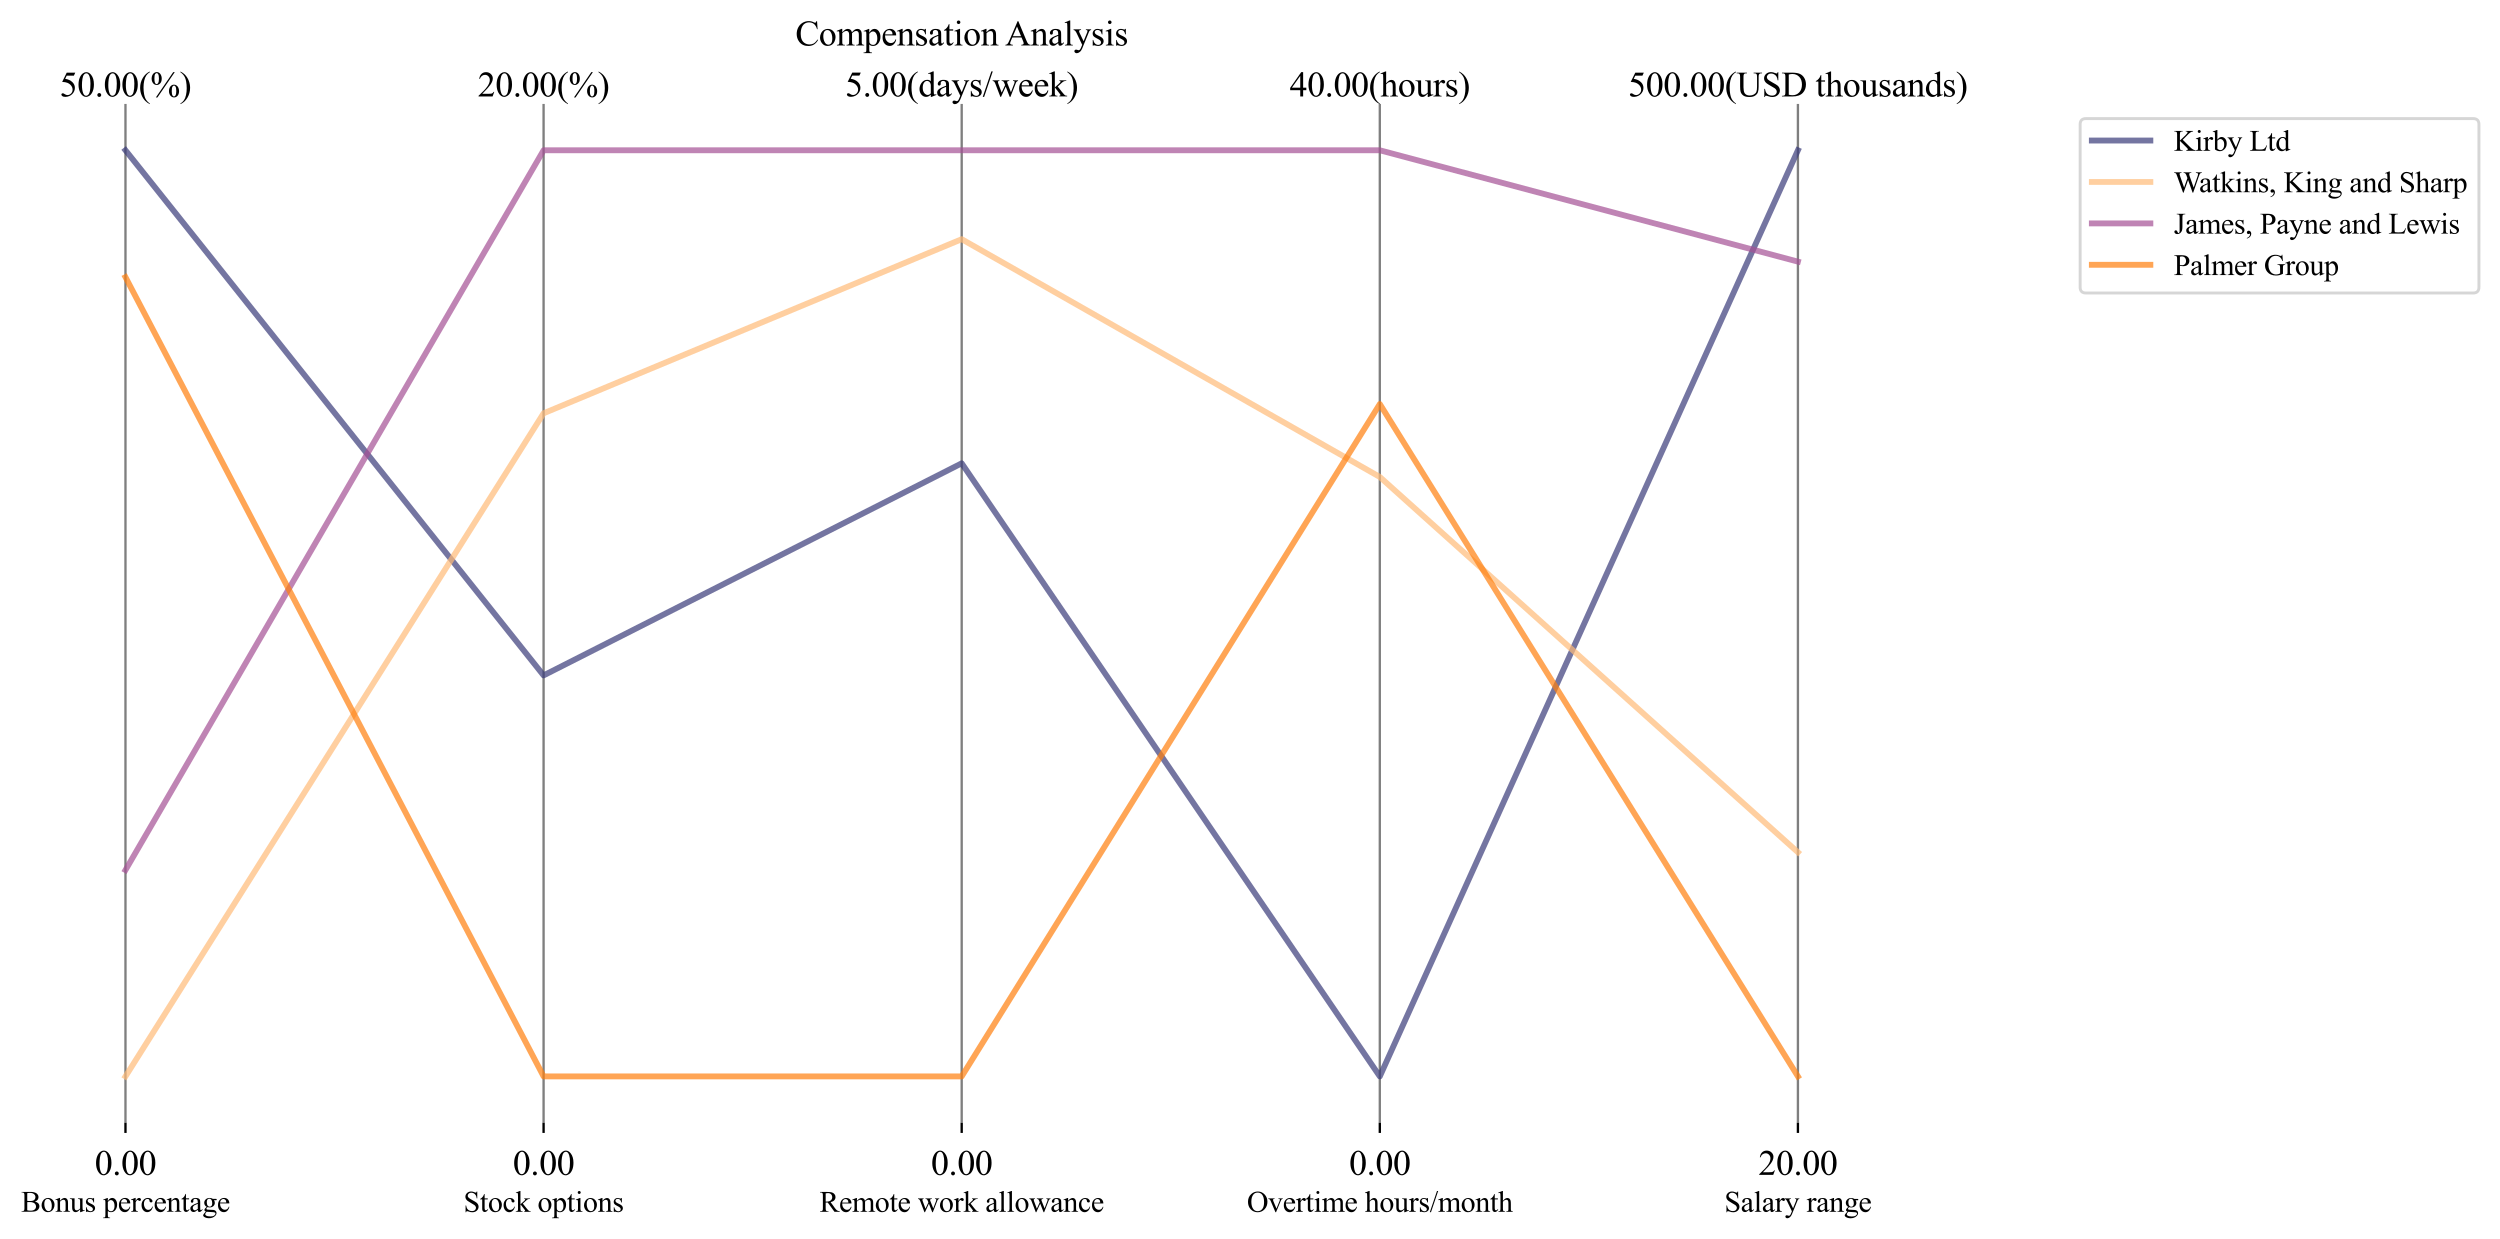 <?xml version="1.0" encoding="utf-8" standalone="no"?>
<!DOCTYPE svg PUBLIC "-//W3C//DTD SVG 1.1//EN"
  "http://www.w3.org/Graphics/SVG/1.1/DTD/svg11.dtd">
<svg xmlns:xlink="http://www.w3.org/1999/xlink" width="854.425pt" height="423.514pt" viewBox="0 0 854.425 423.514" xmlns="http://www.w3.org/2000/svg" version="1.1">
 <defs>
  <style type="text/css">*{stroke-linejoin: round; stroke-linecap: butt}</style>
 </defs>
 <g id="figure_1">
  <g id="patch_1">
   <path d="M -0 423.514 
L 854.425 423.514 
L 854.425 0 
L -0 0 
z
" style="fill: #ffffff"/>
  </g>
  <g id="axes_1">
   <g id="patch_2">
    <path d="M 14.303 383.712 
L 643.055 383.712 
L 643.055 35.532 
L 14.303 35.532 
z
" style="fill: #ffffff"/>
   </g>
   <g id="matplotlib.axis_1">
    <g id="xtick_1">
     <g id="line2d_1">
      <defs>
       <path id="mbfcbe2e167" d="M 0 0 
L 0 3.5 
" style="stroke: #000000; stroke-width: 0.8"/>
      </defs>
      <g>
       <use xlink:href="#mbfcbe2e167" x="42.883" y="383.712" style="stroke: #000000; stroke-width: 0.8"/>
      </g>
     </g>
     <g id="text_1">
      <!-- Bonus percentage -->
      <g transform="translate(7.2 414.137) scale(0.1 -0.1)">
       <defs>
        <path id="TimesNewRomanPSMT-42" d="M 2956 2163 
Q 3397 2069 3616 1863 
Q 3919 1575 3919 1159 
Q 3919 844 3719 555 
Q 3519 266 3170 133 
Q 2822 0 2106 0 
L 106 0 
L 106 116 
L 266 116 
Q 531 116 647 284 
Q 719 394 719 750 
L 719 3488 
Q 719 3881 628 3984 
Q 506 4122 266 4122 
L 106 4122 
L 106 4238 
L 1938 4238 
Q 2450 4238 2759 4163 
Q 3228 4050 3475 3764 
Q 3722 3478 3722 3106 
Q 3722 2788 3528 2536 
Q 3334 2284 2956 2163 
z
M 1319 2331 
Q 1434 2309 1582 2298 
Q 1731 2288 1909 2288 
Q 2366 2288 2595 2386 
Q 2825 2484 2947 2687 
Q 3069 2891 3069 3131 
Q 3069 3503 2766 3765 
Q 2463 4028 1881 4028 
Q 1569 4028 1319 3959 
L 1319 2331 
z
M 1319 306 
Q 1681 222 2034 222 
Q 2600 222 2897 476 
Q 3194 731 3194 1106 
Q 3194 1353 3059 1581 
Q 2925 1809 2622 1940 
Q 2319 2072 1872 2072 
Q 1678 2072 1540 2065 
Q 1403 2059 1319 2044 
L 1319 306 
z
" transform="scale(0.016)"/>
        <path id="TimesNewRomanPSMT-6f" d="M 1600 2947 
Q 2250 2947 2644 2453 
Q 2978 2031 2978 1484 
Q 2978 1100 2793 706 
Q 2609 313 2286 112 
Q 1963 -88 1566 -88 
Q 919 -88 538 428 
Q 216 863 216 1403 
Q 216 1797 411 2186 
Q 606 2575 925 2761 
Q 1244 2947 1600 2947 
z
M 1503 2744 
Q 1338 2744 1170 2645 
Q 1003 2547 900 2300 
Q 797 2053 797 1666 
Q 797 1041 1045 587 
Q 1294 134 1700 134 
Q 2003 134 2200 384 
Q 2397 634 2397 1244 
Q 2397 2006 2069 2444 
Q 1847 2744 1503 2744 
z
" transform="scale(0.016)"/>
        <path id="TimesNewRomanPSMT-6e" d="M 1034 2341 
Q 1538 2947 1994 2947 
Q 2228 2947 2397 2830 
Q 2566 2713 2666 2444 
Q 2734 2256 2734 1869 
L 2734 647 
Q 2734 375 2778 278 
Q 2813 200 2889 156 
Q 2966 113 3172 113 
L 3172 0 
L 1756 0 
L 1756 113 
L 1816 113 
Q 2016 113 2095 173 
Q 2175 234 2206 353 
Q 2219 400 2219 647 
L 2219 1819 
Q 2219 2209 2117 2386 
Q 2016 2563 1775 2563 
Q 1403 2563 1034 2156 
L 1034 647 
Q 1034 356 1069 288 
Q 1113 197 1189 155 
Q 1266 113 1500 113 
L 1500 0 
L 84 0 
L 84 113 
L 147 113 
Q 366 113 442 223 
Q 519 334 519 647 
L 519 1709 
Q 519 2225 495 2337 
Q 472 2450 423 2490 
Q 375 2531 294 2531 
Q 206 2531 84 2484 
L 38 2597 
L 900 2947 
L 1034 2947 
L 1034 2341 
z
" transform="scale(0.016)"/>
        <path id="TimesNewRomanPSMT-75" d="M 2709 2863 
L 2709 1128 
Q 2709 631 2732 520 
Q 2756 409 2807 365 
Q 2859 322 2928 322 
Q 3025 322 3147 375 
L 3191 266 
L 2334 -88 
L 2194 -88 
L 2194 519 
Q 1825 119 1631 15 
Q 1438 -88 1222 -88 
Q 981 -88 804 51 
Q 628 191 559 409 
Q 491 628 491 1028 
L 491 2306 
Q 491 2509 447 2587 
Q 403 2666 317 2708 
Q 231 2750 6 2747 
L 6 2863 
L 1009 2863 
L 1009 947 
Q 1009 547 1148 422 
Q 1288 297 1484 297 
Q 1619 297 1789 381 
Q 1959 466 2194 703 
L 2194 2325 
Q 2194 2569 2105 2655 
Q 2016 2741 1734 2747 
L 1734 2863 
L 2709 2863 
z
" transform="scale(0.016)"/>
        <path id="TimesNewRomanPSMT-73" d="M 2050 2947 
L 2050 1972 
L 1947 1972 
Q 1828 2431 1642 2597 
Q 1456 2763 1169 2763 
Q 950 2763 815 2647 
Q 681 2531 681 2391 
Q 681 2216 781 2091 
Q 878 1963 1175 1819 
L 1631 1597 
Q 2266 1288 2266 781 
Q 2266 391 1970 151 
Q 1675 -88 1309 -88 
Q 1047 -88 709 6 
Q 606 38 541 38 
Q 469 38 428 -44 
L 325 -44 
L 325 978 
L 428 978 
Q 516 541 762 319 
Q 1009 97 1316 97 
Q 1531 97 1667 223 
Q 1803 350 1803 528 
Q 1803 744 1651 891 
Q 1500 1038 1047 1263 
Q 594 1488 453 1669 
Q 313 1847 313 2119 
Q 313 2472 555 2709 
Q 797 2947 1181 2947 
Q 1350 2947 1591 2875 
Q 1750 2828 1803 2828 
Q 1853 2828 1881 2850 
Q 1909 2872 1947 2947 
L 2050 2947 
z
" transform="scale(0.016)"/>
        <path id="TimesNewRomanPSMT-20" transform="scale(0.016)"/>
        <path id="TimesNewRomanPSMT-70" d="M -6 2578 
L 875 2934 
L 994 2934 
L 994 2266 
Q 1216 2644 1439 2795 
Q 1663 2947 1909 2947 
Q 2341 2947 2628 2609 
Q 2981 2197 2981 1534 
Q 2981 794 2556 309 
Q 2206 -88 1675 -88 
Q 1444 -88 1275 -22 
Q 1150 25 994 166 
L 994 -706 
Q 994 -1000 1030 -1079 
Q 1066 -1159 1155 -1206 
Q 1244 -1253 1478 -1253 
L 1478 -1369 
L -22 -1369 
L -22 -1253 
L 56 -1253 
Q 228 -1256 350 -1188 
Q 409 -1153 442 -1076 
Q 475 -1000 475 -688 
L 475 2019 
Q 475 2297 450 2372 
Q 425 2447 370 2484 
Q 316 2522 222 2522 
Q 147 2522 31 2478 
L -6 2578 
z
M 994 2081 
L 994 1013 
Q 994 666 1022 556 
Q 1066 375 1236 237 
Q 1406 100 1666 100 
Q 1978 100 2172 344 
Q 2425 663 2425 1241 
Q 2425 1897 2138 2250 
Q 1938 2494 1663 2494 
Q 1513 2494 1366 2419 
Q 1253 2363 994 2081 
z
" transform="scale(0.016)"/>
        <path id="TimesNewRomanPSMT-65" d="M 681 1784 
Q 678 1147 991 784 
Q 1303 422 1725 422 
Q 2006 422 2214 576 
Q 2422 731 2563 1106 
L 2659 1044 
Q 2594 616 2278 264 
Q 1963 -88 1488 -88 
Q 972 -88 605 314 
Q 238 716 238 1394 
Q 238 2128 614 2539 
Q 991 2950 1559 2950 
Q 2041 2950 2350 2633 
Q 2659 2316 2659 1784 
L 681 1784 
z
M 681 1966 
L 2006 1966 
Q 1991 2241 1941 2353 
Q 1863 2528 1708 2628 
Q 1553 2728 1384 2728 
Q 1125 2728 920 2526 
Q 716 2325 681 1966 
z
" transform="scale(0.016)"/>
        <path id="TimesNewRomanPSMT-72" d="M 1038 2947 
L 1038 2303 
Q 1397 2947 1775 2947 
Q 1947 2947 2059 2842 
Q 2172 2738 2172 2600 
Q 2172 2478 2090 2393 
Q 2009 2309 1897 2309 
Q 1788 2309 1652 2417 
Q 1516 2525 1450 2525 
Q 1394 2525 1328 2463 
Q 1188 2334 1038 2041 
L 1038 669 
Q 1038 431 1097 309 
Q 1138 225 1241 169 
Q 1344 113 1538 113 
L 1538 0 
L 72 0 
L 72 113 
Q 291 113 397 181 
Q 475 231 506 341 
Q 522 394 522 644 
L 522 1753 
Q 522 2253 501 2348 
Q 481 2444 426 2487 
Q 372 2531 291 2531 
Q 194 2531 72 2484 
L 41 2597 
L 906 2947 
L 1038 2947 
z
" transform="scale(0.016)"/>
        <path id="TimesNewRomanPSMT-63" d="M 2631 1088 
Q 2516 522 2178 217 
Q 1841 -88 1431 -88 
Q 944 -88 581 321 
Q 219 731 219 1428 
Q 219 2103 620 2525 
Q 1022 2947 1584 2947 
Q 2006 2947 2278 2723 
Q 2550 2500 2550 2259 
Q 2550 2141 2473 2067 
Q 2397 1994 2259 1994 
Q 2075 1994 1981 2113 
Q 1928 2178 1911 2362 
Q 1894 2547 1784 2644 
Q 1675 2738 1481 2738 
Q 1169 2738 978 2506 
Q 725 2200 725 1697 
Q 725 1184 976 792 
Q 1228 400 1656 400 
Q 1963 400 2206 609 
Q 2378 753 2541 1131 
L 2631 1088 
z
" transform="scale(0.016)"/>
        <path id="TimesNewRomanPSMT-74" d="M 1031 3803 
L 1031 2863 
L 1700 2863 
L 1700 2644 
L 1031 2644 
L 1031 788 
Q 1031 509 1111 412 
Q 1191 316 1316 316 
Q 1419 316 1516 380 
Q 1613 444 1666 569 
L 1788 569 
Q 1678 263 1478 108 
Q 1278 -47 1066 -47 
Q 922 -47 784 33 
Q 647 113 581 261 
Q 516 409 516 719 
L 516 2644 
L 63 2644 
L 63 2747 
Q 234 2816 414 2980 
Q 594 3144 734 3369 
Q 806 3488 934 3803 
L 1031 3803 
z
" transform="scale(0.016)"/>
        <path id="TimesNewRomanPSMT-61" d="M 1822 413 
Q 1381 72 1269 19 
Q 1100 -59 909 -59 
Q 613 -59 420 144 
Q 228 347 228 678 
Q 228 888 322 1041 
Q 450 1253 767 1440 
Q 1084 1628 1822 1897 
L 1822 2009 
Q 1822 2438 1686 2597 
Q 1550 2756 1291 2756 
Q 1094 2756 978 2650 
Q 859 2544 859 2406 
L 866 2225 
Q 866 2081 792 2003 
Q 719 1925 600 1925 
Q 484 1925 411 2006 
Q 338 2088 338 2228 
Q 338 2497 613 2722 
Q 888 2947 1384 2947 
Q 1766 2947 2009 2819 
Q 2194 2722 2281 2516 
Q 2338 2381 2338 1966 
L 2338 994 
Q 2338 584 2353 492 
Q 2369 400 2405 369 
Q 2441 338 2488 338 
Q 2538 338 2575 359 
Q 2641 400 2828 588 
L 2828 413 
Q 2478 -56 2159 -56 
Q 2006 -56 1915 50 
Q 1825 156 1822 413 
z
M 1822 616 
L 1822 1706 
Q 1350 1519 1213 1441 
Q 966 1303 859 1153 
Q 753 1003 753 825 
Q 753 600 887 451 
Q 1022 303 1197 303 
Q 1434 303 1822 616 
z
" transform="scale(0.016)"/>
        <path id="TimesNewRomanPSMT-67" d="M 966 1044 
Q 703 1172 562 1401 
Q 422 1631 422 1909 
Q 422 2334 742 2640 
Q 1063 2947 1563 2947 
Q 1972 2947 2272 2747 
L 2878 2747 
Q 3013 2747 3034 2739 
Q 3056 2731 3066 2713 
Q 3084 2684 3084 2613 
Q 3084 2531 3069 2500 
Q 3059 2484 3036 2475 
Q 3013 2466 2878 2466 
L 2506 2466 
Q 2681 2241 2681 1891 
Q 2681 1491 2375 1206 
Q 2069 922 1553 922 
Q 1341 922 1119 984 
Q 981 866 932 777 
Q 884 688 884 625 
Q 884 572 936 522 
Q 988 472 1138 450 
Q 1225 438 1575 428 
Q 2219 413 2409 384 
Q 2700 344 2873 169 
Q 3047 -6 3047 -263 
Q 3047 -616 2716 -925 
Q 2228 -1381 1444 -1381 
Q 841 -1381 425 -1109 
Q 191 -953 191 -784 
Q 191 -709 225 -634 
Q 278 -519 444 -313 
Q 466 -284 763 25 
Q 600 122 533 198 
Q 466 275 466 372 
Q 466 481 555 628 
Q 644 775 966 1044 
z
M 1509 2797 
Q 1278 2797 1122 2612 
Q 966 2428 966 2047 
Q 966 1553 1178 1281 
Q 1341 1075 1591 1075 
Q 1828 1075 1981 1253 
Q 2134 1431 2134 1813 
Q 2134 2309 1919 2591 
Q 1759 2797 1509 2797 
z
M 934 0 
Q 788 -159 713 -296 
Q 638 -434 638 -550 
Q 638 -700 819 -813 
Q 1131 -1006 1722 -1006 
Q 2284 -1006 2551 -807 
Q 2819 -609 2819 -384 
Q 2819 -222 2659 -153 
Q 2497 -84 2016 -72 
Q 1313 -53 934 0 
z
" transform="scale(0.016)"/>
       </defs>
       <use xlink:href="#TimesNewRomanPSMT-42"/>
       <use xlink:href="#TimesNewRomanPSMT-6f" transform="translate(66.699 0)"/>
       <use xlink:href="#TimesNewRomanPSMT-6e" transform="translate(116.699 0)"/>
       <use xlink:href="#TimesNewRomanPSMT-75" transform="translate(166.699 0)"/>
       <use xlink:href="#TimesNewRomanPSMT-73" transform="translate(216.699 0)"/>
       <use xlink:href="#TimesNewRomanPSMT-20" transform="translate(255.615 0)"/>
       <use xlink:href="#TimesNewRomanPSMT-70" transform="translate(280.615 0)"/>
       <use xlink:href="#TimesNewRomanPSMT-65" transform="translate(330.615 0)"/>
       <use xlink:href="#TimesNewRomanPSMT-72" transform="translate(375 0)"/>
       <use xlink:href="#TimesNewRomanPSMT-63" transform="translate(408.301 0)"/>
       <use xlink:href="#TimesNewRomanPSMT-65" transform="translate(452.686 0)"/>
       <use xlink:href="#TimesNewRomanPSMT-6e" transform="translate(497.07 0)"/>
       <use xlink:href="#TimesNewRomanPSMT-74" transform="translate(547.07 0)"/>
       <use xlink:href="#TimesNewRomanPSMT-61" transform="translate(574.854 0)"/>
       <use xlink:href="#TimesNewRomanPSMT-67" transform="translate(619.238 0)"/>
       <use xlink:href="#TimesNewRomanPSMT-65" transform="translate(669.238 0)"/>
      </g>
     </g>
    </g>
    <g id="xtick_2">
     <g id="line2d_2">
      <g>
       <use xlink:href="#mbfcbe2e167" x="185.781" y="383.712" style="stroke: #000000; stroke-width: 0.8"/>
      </g>
     </g>
     <g id="text_2">
      <!-- Stock options -->
      <g transform="translate(158.418 414.156) scale(0.1 -0.1)">
       <defs>
        <path id="TimesNewRomanPSMT-53" d="M 2934 4334 
L 2934 2869 
L 2819 2869 
Q 2763 3291 2617 3541 
Q 2472 3791 2203 3937 
Q 1934 4084 1647 4084 
Q 1322 4084 1109 3886 
Q 897 3688 897 3434 
Q 897 3241 1031 3081 
Q 1225 2847 1953 2456 
Q 2547 2138 2764 1967 
Q 2981 1797 3098 1565 
Q 3216 1334 3216 1081 
Q 3216 600 2842 251 
Q 2469 -97 1881 -97 
Q 1697 -97 1534 -69 
Q 1438 -53 1133 45 
Q 828 144 747 144 
Q 669 144 623 97 
Q 578 50 556 -97 
L 441 -97 
L 441 1356 
L 556 1356 
Q 638 900 775 673 
Q 913 447 1195 297 
Q 1478 147 1816 147 
Q 2206 147 2432 353 
Q 2659 559 2659 841 
Q 2659 997 2573 1156 
Q 2488 1316 2306 1453 
Q 2184 1547 1640 1851 
Q 1097 2156 867 2337 
Q 638 2519 519 2737 
Q 400 2956 400 3219 
Q 400 3675 750 4004 
Q 1100 4334 1641 4334 
Q 1978 4334 2356 4169 
Q 2531 4091 2603 4091 
Q 2684 4091 2736 4139 
Q 2788 4188 2819 4334 
L 2934 4334 
z
" transform="scale(0.016)"/>
        <path id="TimesNewRomanPSMT-6b" d="M 1047 4444 
L 1047 1597 
L 1775 2259 
Q 2006 2472 2044 2528 
Q 2069 2566 2069 2603 
Q 2069 2666 2017 2711 
Q 1966 2756 1847 2763 
L 1847 2863 
L 3091 2863 
L 3091 2763 
Q 2834 2756 2664 2684 
Q 2494 2613 2291 2428 
L 1556 1750 
L 2291 822 
Q 2597 438 2703 334 
Q 2853 188 2966 144 
Q 3044 113 3238 113 
L 3238 0 
L 1847 0 
L 1847 113 
Q 1966 116 2008 148 
Q 2050 181 2050 241 
Q 2050 313 1925 472 
L 1047 1594 
L 1047 644 
Q 1047 366 1086 278 
Q 1125 191 1197 153 
Q 1269 116 1509 113 
L 1509 0 
L 53 0 
L 53 113 
Q 272 113 381 166 
Q 447 200 481 272 
Q 528 375 528 628 
L 528 3234 
Q 528 3731 506 3842 
Q 484 3953 434 3995 
Q 384 4038 303 4038 
Q 238 4038 106 3984 
L 53 4094 
L 903 4444 
L 1047 4444 
z
" transform="scale(0.016)"/>
        <path id="TimesNewRomanPSMT-69" d="M 928 4444 
Q 1059 4444 1151 4351 
Q 1244 4259 1244 4128 
Q 1244 3997 1151 3903 
Q 1059 3809 928 3809 
Q 797 3809 703 3903 
Q 609 3997 609 4128 
Q 609 4259 701 4351 
Q 794 4444 928 4444 
z
M 1188 2947 
L 1188 647 
Q 1188 378 1227 289 
Q 1266 200 1342 156 
Q 1419 113 1622 113 
L 1622 0 
L 231 0 
L 231 113 
Q 441 113 512 153 
Q 584 194 626 287 
Q 669 381 669 647 
L 669 1750 
Q 669 2216 641 2353 
Q 619 2453 572 2492 
Q 525 2531 444 2531 
Q 356 2531 231 2484 
L 188 2597 
L 1050 2947 
L 1188 2947 
z
" transform="scale(0.016)"/>
       </defs>
       <use xlink:href="#TimesNewRomanPSMT-53"/>
       <use xlink:href="#TimesNewRomanPSMT-74" transform="translate(55.615 0)"/>
       <use xlink:href="#TimesNewRomanPSMT-6f" transform="translate(83.398 0)"/>
       <use xlink:href="#TimesNewRomanPSMT-63" transform="translate(133.398 0)"/>
       <use xlink:href="#TimesNewRomanPSMT-6b" transform="translate(177.783 0)"/>
       <use xlink:href="#TimesNewRomanPSMT-20" transform="translate(227.783 0)"/>
       <use xlink:href="#TimesNewRomanPSMT-6f" transform="translate(252.783 0)"/>
       <use xlink:href="#TimesNewRomanPSMT-70" transform="translate(302.783 0)"/>
       <use xlink:href="#TimesNewRomanPSMT-74" transform="translate(352.783 0)"/>
       <use xlink:href="#TimesNewRomanPSMT-69" transform="translate(380.566 0)"/>
       <use xlink:href="#TimesNewRomanPSMT-6f" transform="translate(408.35 0)"/>
       <use xlink:href="#TimesNewRomanPSMT-6e" transform="translate(458.35 0)"/>
       <use xlink:href="#TimesNewRomanPSMT-73" transform="translate(508.35 0)"/>
      </g>
     </g>
    </g>
    <g id="xtick_3">
     <g id="line2d_3">
      <g>
       <use xlink:href="#mbfcbe2e167" x="328.679" y="383.712" style="stroke: #000000; stroke-width: 0.8"/>
      </g>
     </g>
     <g id="text_3">
      <!-- Remote work allowance -->
      <g transform="translate(280.084 414.156) scale(0.1 -0.1)">
       <defs>
        <path id="TimesNewRomanPSMT-52" d="M 4325 0 
L 3194 0 
L 1759 1981 
Q 1600 1975 1500 1975 
Q 1459 1975 1412 1976 
Q 1366 1978 1316 1981 
L 1316 750 
Q 1316 350 1403 253 
Q 1522 116 1759 116 
L 1925 116 
L 1925 0 
L 109 0 
L 109 116 
L 269 116 
Q 538 116 653 291 
Q 719 388 719 750 
L 719 3488 
Q 719 3888 631 3984 
Q 509 4122 269 4122 
L 109 4122 
L 109 4238 
L 1653 4238 
Q 2328 4238 2648 4139 
Q 2969 4041 3192 3777 
Q 3416 3513 3416 3147 
Q 3416 2756 3161 2468 
Q 2906 2181 2372 2063 
L 3247 847 
Q 3547 428 3762 290 
Q 3978 153 4325 116 
L 4325 0 
z
M 1316 2178 
Q 1375 2178 1419 2176 
Q 1463 2175 1491 2175 
Q 2097 2175 2405 2437 
Q 2713 2700 2713 3106 
Q 2713 3503 2464 3751 
Q 2216 4000 1806 4000 
Q 1625 4000 1316 3941 
L 1316 2178 
z
" transform="scale(0.016)"/>
        <path id="TimesNewRomanPSMT-6d" d="M 1050 2338 
Q 1363 2650 1419 2697 
Q 1559 2816 1721 2881 
Q 1884 2947 2044 2947 
Q 2313 2947 2506 2790 
Q 2700 2634 2766 2338 
Q 3088 2713 3309 2830 
Q 3531 2947 3766 2947 
Q 3994 2947 4170 2830 
Q 4347 2713 4450 2447 
Q 4519 2266 4519 1878 
L 4519 647 
Q 4519 378 4559 278 
Q 4591 209 4675 161 
Q 4759 113 4950 113 
L 4950 0 
L 3538 0 
L 3538 113 
L 3597 113 
Q 3781 113 3884 184 
Q 3956 234 3988 344 
Q 4000 397 4000 647 
L 4000 1878 
Q 4000 2228 3916 2372 
Q 3794 2572 3525 2572 
Q 3359 2572 3192 2489 
Q 3025 2406 2788 2181 
L 2781 2147 
L 2788 2013 
L 2788 647 
Q 2788 353 2820 281 
Q 2853 209 2943 161 
Q 3034 113 3253 113 
L 3253 0 
L 1806 0 
L 1806 113 
Q 2044 113 2133 169 
Q 2222 225 2256 338 
Q 2272 391 2272 647 
L 2272 1878 
Q 2272 2228 2169 2381 
Q 2031 2581 1784 2581 
Q 1616 2581 1450 2491 
Q 1191 2353 1050 2181 
L 1050 647 
Q 1050 366 1089 281 
Q 1128 197 1204 155 
Q 1281 113 1516 113 
L 1516 0 
L 100 0 
L 100 113 
Q 297 113 375 155 
Q 453 197 493 289 
Q 534 381 534 647 
L 534 1741 
Q 534 2213 506 2350 
Q 484 2453 437 2492 
Q 391 2531 309 2531 
Q 222 2531 100 2484 
L 53 2597 
L 916 2947 
L 1050 2947 
L 1050 2338 
z
" transform="scale(0.016)"/>
        <path id="TimesNewRomanPSMT-77" d="M 41 2863 
L 1241 2863 
L 1241 2747 
Q 1075 2734 1023 2687 
Q 972 2641 972 2553 
Q 972 2456 1025 2319 
L 1638 672 
L 2253 2013 
L 2091 2434 
Q 2016 2622 1894 2694 
Q 1825 2738 1638 2747 
L 1638 2863 
L 3000 2863 
L 3000 2747 
Q 2775 2738 2681 2666 
Q 2619 2616 2619 2506 
Q 2619 2444 2644 2378 
L 3294 734 
L 3897 2319 
Q 3959 2488 3959 2588 
Q 3959 2647 3898 2694 
Q 3838 2741 3659 2747 
L 3659 2863 
L 4563 2863 
L 4563 2747 
Q 4291 2706 4163 2378 
L 3206 -88 
L 3078 -88 
L 2363 1741 
L 1528 -88 
L 1413 -88 
L 494 2319 
Q 403 2547 315 2626 
Q 228 2706 41 2747 
L 41 2863 
z
" transform="scale(0.016)"/>
        <path id="TimesNewRomanPSMT-6c" d="M 1184 4444 
L 1184 647 
Q 1184 378 1223 290 
Q 1263 203 1344 158 
Q 1425 113 1647 113 
L 1647 0 
L 244 0 
L 244 113 
Q 441 113 512 153 
Q 584 194 625 287 
Q 666 381 666 647 
L 666 3247 
Q 666 3731 644 3842 
Q 622 3953 573 3993 
Q 525 4034 450 4034 
Q 369 4034 244 3984 
L 191 4094 
L 1044 4444 
L 1184 4444 
z
" transform="scale(0.016)"/>
       </defs>
       <use xlink:href="#TimesNewRomanPSMT-52"/>
       <use xlink:href="#TimesNewRomanPSMT-65" transform="translate(66.699 0)"/>
       <use xlink:href="#TimesNewRomanPSMT-6d" transform="translate(111.084 0)"/>
       <use xlink:href="#TimesNewRomanPSMT-6f" transform="translate(188.867 0)"/>
       <use xlink:href="#TimesNewRomanPSMT-74" transform="translate(238.867 0)"/>
       <use xlink:href="#TimesNewRomanPSMT-65" transform="translate(266.65 0)"/>
       <use xlink:href="#TimesNewRomanPSMT-20" transform="translate(311.035 0)"/>
       <use xlink:href="#TimesNewRomanPSMT-77" transform="translate(336.035 0)"/>
       <use xlink:href="#TimesNewRomanPSMT-6f" transform="translate(408.252 0)"/>
       <use xlink:href="#TimesNewRomanPSMT-72" transform="translate(458.252 0)"/>
       <use xlink:href="#TimesNewRomanPSMT-6b" transform="translate(491.553 0)"/>
       <use xlink:href="#TimesNewRomanPSMT-20" transform="translate(541.553 0)"/>
       <use xlink:href="#TimesNewRomanPSMT-61" transform="translate(566.553 0)"/>
       <use xlink:href="#TimesNewRomanPSMT-6c" transform="translate(610.938 0)"/>
       <use xlink:href="#TimesNewRomanPSMT-6c" transform="translate(638.721 0)"/>
       <use xlink:href="#TimesNewRomanPSMT-6f" transform="translate(666.504 0)"/>
       <use xlink:href="#TimesNewRomanPSMT-77" transform="translate(716.504 0)"/>
       <use xlink:href="#TimesNewRomanPSMT-61" transform="translate(788.721 0)"/>
       <use xlink:href="#TimesNewRomanPSMT-6e" transform="translate(833.105 0)"/>
       <use xlink:href="#TimesNewRomanPSMT-63" transform="translate(883.105 0)"/>
       <use xlink:href="#TimesNewRomanPSMT-65" transform="translate(927.49 0)"/>
      </g>
     </g>
    </g>
    <g id="xtick_4">
     <g id="line2d_4">
      <g>
       <use xlink:href="#mbfcbe2e167" x="471.577" y="383.712" style="stroke: #000000; stroke-width: 0.8"/>
      </g>
     </g>
     <g id="text_4">
      <!-- Overtime hours/month -->
      <g transform="translate(426.167 414.156) scale(0.1 -0.1)">
       <defs>
        <path id="TimesNewRomanPSMT-4f" d="M 2341 4334 
Q 3166 4334 3770 3707 
Q 4375 3081 4375 2144 
Q 4375 1178 3765 540 
Q 3156 -97 2291 -97 
Q 1416 -97 820 525 
Q 225 1147 225 2134 
Q 225 3144 913 3781 
Q 1509 4334 2341 4334 
z
M 2281 4106 
Q 1713 4106 1369 3684 
Q 941 3159 941 2147 
Q 941 1109 1384 550 
Q 1725 125 2284 125 
Q 2881 125 3270 590 
Q 3659 1056 3659 2059 
Q 3659 3147 3231 3681 
Q 2888 4106 2281 4106 
z
" transform="scale(0.016)"/>
        <path id="TimesNewRomanPSMT-76" d="M 53 2863 
L 1400 2863 
L 1400 2747 
L 1313 2747 
Q 1191 2747 1127 2687 
Q 1063 2628 1063 2528 
Q 1063 2419 1128 2269 
L 1794 688 
L 2463 2328 
Q 2534 2503 2534 2594 
Q 2534 2638 2509 2666 
Q 2475 2713 2422 2730 
Q 2369 2747 2206 2747 
L 2206 2863 
L 3141 2863 
L 3141 2747 
Q 2978 2734 2916 2681 
Q 2806 2588 2719 2369 
L 1703 -88 
L 1575 -88 
L 553 2328 
Q 484 2497 421 2570 
Q 359 2644 263 2694 
Q 209 2722 53 2747 
L 53 2863 
z
" transform="scale(0.016)"/>
        <path id="TimesNewRomanPSMT-68" d="M 1041 4444 
L 1041 2350 
Q 1388 2731 1591 2839 
Q 1794 2947 1997 2947 
Q 2241 2947 2416 2812 
Q 2591 2678 2675 2391 
Q 2734 2191 2734 1659 
L 2734 647 
Q 2734 375 2778 275 
Q 2809 200 2884 156 
Q 2959 113 3159 113 
L 3159 0 
L 1753 0 
L 1753 113 
L 1819 113 
Q 2019 113 2097 173 
Q 2175 234 2206 353 
Q 2216 403 2216 647 
L 2216 1659 
Q 2216 2128 2167 2275 
Q 2119 2422 2012 2495 
Q 1906 2569 1756 2569 
Q 1603 2569 1437 2487 
Q 1272 2406 1041 2159 
L 1041 647 
Q 1041 353 1073 281 
Q 1106 209 1195 161 
Q 1284 113 1503 113 
L 1503 0 
L 84 0 
L 84 113 
Q 275 113 384 172 
Q 447 203 484 290 
Q 522 378 522 647 
L 522 3238 
Q 522 3728 498 3840 
Q 475 3953 426 3993 
Q 378 4034 297 4034 
Q 231 4034 84 3984 
L 41 4094 
L 897 4444 
L 1041 4444 
z
" transform="scale(0.016)"/>
        <path id="TimesNewRomanPSMT-2f" d="M 1794 4444 
L 259 -88 
L 9 -88 
L 1544 4444 
L 1794 4444 
z
" transform="scale(0.016)"/>
       </defs>
       <use xlink:href="#TimesNewRomanPSMT-4f"/>
       <use xlink:href="#TimesNewRomanPSMT-76" transform="translate(72.217 0)"/>
       <use xlink:href="#TimesNewRomanPSMT-65" transform="translate(122.217 0)"/>
       <use xlink:href="#TimesNewRomanPSMT-72" transform="translate(166.602 0)"/>
       <use xlink:href="#TimesNewRomanPSMT-74" transform="translate(199.902 0)"/>
       <use xlink:href="#TimesNewRomanPSMT-69" transform="translate(227.686 0)"/>
       <use xlink:href="#TimesNewRomanPSMT-6d" transform="translate(255.469 0)"/>
       <use xlink:href="#TimesNewRomanPSMT-65" transform="translate(333.252 0)"/>
       <use xlink:href="#TimesNewRomanPSMT-20" transform="translate(377.637 0)"/>
       <use xlink:href="#TimesNewRomanPSMT-68" transform="translate(402.637 0)"/>
       <use xlink:href="#TimesNewRomanPSMT-6f" transform="translate(452.637 0)"/>
       <use xlink:href="#TimesNewRomanPSMT-75" transform="translate(502.637 0)"/>
       <use xlink:href="#TimesNewRomanPSMT-72" transform="translate(552.637 0)"/>
       <use xlink:href="#TimesNewRomanPSMT-73" transform="translate(585.938 0)"/>
       <use xlink:href="#TimesNewRomanPSMT-2f" transform="translate(624.854 0)"/>
       <use xlink:href="#TimesNewRomanPSMT-6d" transform="translate(652.637 0)"/>
       <use xlink:href="#TimesNewRomanPSMT-6f" transform="translate(730.42 0)"/>
       <use xlink:href="#TimesNewRomanPSMT-6e" transform="translate(780.42 0)"/>
       <use xlink:href="#TimesNewRomanPSMT-74" transform="translate(830.42 0)"/>
       <use xlink:href="#TimesNewRomanPSMT-68" transform="translate(858.203 0)"/>
      </g>
     </g>
    </g>
    <g id="xtick_5">
     <g id="line2d_5">
      <g>
       <use xlink:href="#mbfcbe2e167" x="614.475" y="383.712" style="stroke: #000000; stroke-width: 0.8"/>
      </g>
     </g>
     <g id="text_5">
      <!-- Salary range -->
      <g transform="translate(589.348 414.156) scale(0.1 -0.1)">
       <defs>
        <path id="TimesNewRomanPSMT-79" d="M 38 2863 
L 1372 2863 
L 1372 2747 
L 1306 2747 
Q 1166 2747 1095 2686 
Q 1025 2625 1025 2534 
Q 1025 2413 1128 2197 
L 1825 753 
L 2466 2334 
Q 2519 2463 2519 2588 
Q 2519 2644 2497 2672 
Q 2472 2706 2419 2726 
Q 2366 2747 2231 2747 
L 2231 2863 
L 3163 2863 
L 3163 2747 
Q 3047 2734 2984 2696 
Q 2922 2659 2847 2556 
Q 2819 2513 2741 2316 
L 1575 -541 
Q 1406 -956 1132 -1168 
Q 859 -1381 606 -1381 
Q 422 -1381 303 -1275 
Q 184 -1169 184 -1031 
Q 184 -900 270 -820 
Q 356 -741 506 -741 
Q 609 -741 788 -809 
Q 913 -856 944 -856 
Q 1038 -856 1148 -759 
Q 1259 -663 1372 -384 
L 1575 113 
L 547 2272 
Q 500 2369 397 2513 
Q 319 2622 269 2659 
Q 197 2709 38 2747 
L 38 2863 
z
" transform="scale(0.016)"/>
       </defs>
       <use xlink:href="#TimesNewRomanPSMT-53"/>
       <use xlink:href="#TimesNewRomanPSMT-61" transform="translate(55.615 0)"/>
       <use xlink:href="#TimesNewRomanPSMT-6c" transform="translate(100 0)"/>
       <use xlink:href="#TimesNewRomanPSMT-61" transform="translate(127.783 0)"/>
       <use xlink:href="#TimesNewRomanPSMT-72" transform="translate(172.168 0)"/>
       <use xlink:href="#TimesNewRomanPSMT-79" transform="translate(205.469 0)"/>
       <use xlink:href="#TimesNewRomanPSMT-20" transform="translate(255.469 0)"/>
       <use xlink:href="#TimesNewRomanPSMT-72" transform="translate(280.469 0)"/>
       <use xlink:href="#TimesNewRomanPSMT-61" transform="translate(313.77 0)"/>
       <use xlink:href="#TimesNewRomanPSMT-6e" transform="translate(358.154 0)"/>
       <use xlink:href="#TimesNewRomanPSMT-67" transform="translate(408.154 0)"/>
       <use xlink:href="#TimesNewRomanPSMT-65" transform="translate(458.154 0)"/>
      </g>
     </g>
    </g>
   </g>
   <g id="matplotlib.axis_2"/>
   <g id="line2d_6">
    <path d="M 42.883 383.712 
L 42.883 35.532 
" clip-path="url(#p56dd126d33)" style="fill: none; stroke: #000000; stroke-opacity: 0.5; stroke-width: 0.8; stroke-linecap: square"/>
   </g>
   <g id="line2d_7">
    <path d="M 185.781 383.712 
L 185.781 35.532 
" clip-path="url(#p56dd126d33)" style="fill: none; stroke: #000000; stroke-opacity: 0.5; stroke-width: 0.8; stroke-linecap: square"/>
   </g>
   <g id="line2d_8">
    <path d="M 328.679 383.712 
L 328.679 35.532 
" clip-path="url(#p56dd126d33)" style="fill: none; stroke: #000000; stroke-opacity: 0.5; stroke-width: 0.8; stroke-linecap: square"/>
   </g>
   <g id="line2d_9">
    <path d="M 471.577 383.712 
L 471.577 35.532 
" clip-path="url(#p56dd126d33)" style="fill: none; stroke: #000000; stroke-opacity: 0.5; stroke-width: 0.8; stroke-linecap: square"/>
   </g>
   <g id="line2d_10">
    <path d="M 614.475 383.712 
L 614.475 35.532 
" clip-path="url(#p56dd126d33)" style="fill: none; stroke: #000000; stroke-opacity: 0.5; stroke-width: 0.8; stroke-linecap: square"/>
   </g>
   <g id="line2d_11">
    <path d="M 42.883 51.359 
L 185.781 230.83 
L 328.679 158.345 
L 471.577 367.886 
L 614.475 51.359 
" clip-path="url(#p56dd126d33)" style="fill: none; stroke: #393b79; stroke-opacity: 0.7; stroke-width: 2; stroke-linecap: square"/>
   </g>
   <g id="line2d_12">
    <path d="M 42.883 367.886 
L 185.781 141.253 
L 328.679 81.745 
L 471.577 163.014 
L 614.475 291.28 
" clip-path="url(#p56dd126d33)" style="fill: none; stroke: #ffbb78; stroke-opacity: 0.7; stroke-width: 2; stroke-linecap: square"/>
   </g>
   <g id="line2d_13">
    <path d="M 42.883 297.364 
L 185.781 51.359 
L 328.679 51.359 
L 471.577 51.359 
L 614.475 89.415 
" clip-path="url(#p56dd126d33)" style="fill: none; stroke: #a55194; stroke-opacity: 0.7; stroke-width: 2; stroke-linecap: square"/>
   </g>
   <g id="line2d_14">
    <path d="M 42.883 94.723 
L 185.781 367.886 
L 328.679 367.886 
L 471.577 138.087 
L 614.475 367.886 
" clip-path="url(#p56dd126d33)" style="fill: none; stroke: #ff7f0e; stroke-opacity: 0.7; stroke-width: 2; stroke-linecap: square"/>
   </g>
   <g id="text_6">
    <!-- 50.00(%) -->
    <g transform="translate(20.389 32.966) scale(0.12 -0.12)">
     <defs>
      <path id="TimesNewRomanPSMT-35" d="M 2778 4238 
L 2534 3706 
L 1259 3706 
L 981 3138 
Q 1809 3016 2294 2522 
Q 2709 2097 2709 1522 
Q 2709 1188 2573 903 
Q 2438 619 2231 419 
Q 2025 219 1772 97 
Q 1413 -75 1034 -75 
Q 653 -75 479 54 
Q 306 184 306 341 
Q 306 428 378 495 
Q 450 563 559 563 
Q 641 563 702 538 
Q 763 513 909 409 
Q 1144 247 1384 247 
Q 1750 247 2026 523 
Q 2303 800 2303 1197 
Q 2303 1581 2056 1914 
Q 1809 2247 1375 2428 
Q 1034 2569 447 2591 
L 1259 4238 
L 2778 4238 
z
" transform="scale(0.016)"/>
      <path id="TimesNewRomanPSMT-30" d="M 231 2094 
Q 231 2819 450 3342 
Q 669 3866 1031 4122 
Q 1313 4325 1613 4325 
Q 2100 4325 2488 3828 
Q 2972 3213 2972 2159 
Q 2972 1422 2759 906 
Q 2547 391 2217 158 
Q 1888 -75 1581 -75 
Q 975 -75 572 641 
Q 231 1244 231 2094 
z
M 844 2016 
Q 844 1141 1059 588 
Q 1238 122 1591 122 
Q 1759 122 1940 273 
Q 2122 425 2216 781 
Q 2359 1319 2359 2297 
Q 2359 3022 2209 3506 
Q 2097 3866 1919 4016 
Q 1791 4119 1609 4119 
Q 1397 4119 1231 3928 
Q 1006 3669 925 3112 
Q 844 2556 844 2016 
z
" transform="scale(0.016)"/>
      <path id="TimesNewRomanPSMT-2e" d="M 800 606 
Q 947 606 1047 504 
Q 1147 403 1147 259 
Q 1147 116 1045 14 
Q 944 -88 800 -88 
Q 656 -88 554 14 
Q 453 116 453 259 
Q 453 406 554 506 
Q 656 606 800 606 
z
" transform="scale(0.016)"/>
      <path id="TimesNewRomanPSMT-28" d="M 1988 -1253 
L 1988 -1369 
Q 1516 -1131 1200 -813 
Q 750 -359 506 256 
Q 263 872 263 1534 
Q 263 2503 741 3301 
Q 1219 4100 1988 4444 
L 1988 4313 
Q 1603 4100 1356 3731 
Q 1109 3363 987 2797 
Q 866 2231 866 1616 
Q 866 947 969 400 
Q 1050 -31 1165 -292 
Q 1281 -553 1476 -793 
Q 1672 -1034 1988 -1253 
z
" transform="scale(0.016)"/>
      <path id="TimesNewRomanPSMT-25" d="M 4350 4334 
L 1263 -175 
L 984 -175 
L 4072 4334 
L 4350 4334 
z
M 1138 4334 
Q 1559 4334 1792 3984 
Q 2025 3634 2025 3181 
Q 2025 2638 1762 2341 
Q 1500 2044 1131 2044 
Q 884 2044 678 2180 
Q 472 2316 348 2584 
Q 225 2853 225 3181 
Q 225 3509 350 3786 
Q 475 4063 692 4198 
Q 909 4334 1138 4334 
z
M 1128 4159 
Q 969 4159 845 3971 
Q 722 3784 722 3184 
Q 722 2750 791 2522 
Q 844 2350 956 2256 
Q 1022 2200 1119 2200 
Q 1269 2200 1375 2363 
Q 1531 2603 1531 3166 
Q 1531 3759 1378 4000 
Q 1278 4159 1128 4159 
z
M 4206 2103 
Q 4428 2103 4648 1962 
Q 4869 1822 4989 1553 
Q 5109 1284 5109 963 
Q 5109 409 4843 117 
Q 4578 -175 4216 -175 
Q 3988 -175 3773 -34 
Q 3559 106 3436 367 
Q 3313 628 3313 963 
Q 3313 1291 3436 1562 
Q 3559 1834 3773 1968 
Q 3988 2103 4206 2103 
z
M 4209 1938 
Q 4059 1938 3950 1769 
Q 3809 1550 3809 941 
Q 3809 381 3953 159 
Q 4059 0 4209 0 
Q 4353 0 4466 172 
Q 4616 400 4616 956 
Q 4616 1544 4466 1778 
Q 4363 1938 4209 1938 
z
" transform="scale(0.016)"/>
      <path id="TimesNewRomanPSMT-29" d="M 144 4313 
L 144 4444 
Q 619 4209 934 3891 
Q 1381 3434 1625 2820 
Q 1869 2206 1869 1541 
Q 1869 572 1392 -226 
Q 916 -1025 144 -1369 
L 144 -1253 
Q 528 -1038 776 -670 
Q 1025 -303 1145 264 
Q 1266 831 1266 1447 
Q 1266 2113 1163 2663 
Q 1084 3094 967 3353 
Q 850 3613 656 3853 
Q 463 4094 144 4313 
z
" transform="scale(0.016)"/>
     </defs>
     <use xlink:href="#TimesNewRomanPSMT-35"/>
     <use xlink:href="#TimesNewRomanPSMT-30" transform="translate(50 0)"/>
     <use xlink:href="#TimesNewRomanPSMT-2e" transform="translate(100 0)"/>
     <use xlink:href="#TimesNewRomanPSMT-30" transform="translate(125 0)"/>
     <use xlink:href="#TimesNewRomanPSMT-30" transform="translate(175 0)"/>
     <use xlink:href="#TimesNewRomanPSMT-28" transform="translate(225 0)"/>
     <use xlink:href="#TimesNewRomanPSMT-25" transform="translate(258.301 0)"/>
     <use xlink:href="#TimesNewRomanPSMT-29" transform="translate(341.602 0)"/>
    </g>
   </g>
   <g id="text_7">
    <!-- 0.00 -->
    <g transform="translate(32.383 401.541) scale(0.12 -0.12)">
     <use xlink:href="#TimesNewRomanPSMT-30"/>
     <use xlink:href="#TimesNewRomanPSMT-2e" transform="translate(50 0)"/>
     <use xlink:href="#TimesNewRomanPSMT-30" transform="translate(75 0)"/>
     <use xlink:href="#TimesNewRomanPSMT-30" transform="translate(125 0)"/>
    </g>
   </g>
   <g id="text_8">
    <!-- 20.00(%) -->
    <g transform="translate(163.287 32.966) scale(0.12 -0.12)">
     <defs>
      <path id="TimesNewRomanPSMT-32" d="M 2934 816 
L 2638 0 
L 138 0 
L 138 116 
Q 1241 1122 1691 1759 
Q 2141 2397 2141 2925 
Q 2141 3328 1894 3587 
Q 1647 3847 1303 3847 
Q 991 3847 742 3664 
Q 494 3481 375 3128 
L 259 3128 
Q 338 3706 661 4015 
Q 984 4325 1469 4325 
Q 1984 4325 2329 3994 
Q 2675 3663 2675 3213 
Q 2675 2891 2525 2569 
Q 2294 2063 1775 1497 
Q 997 647 803 472 
L 1909 472 
Q 2247 472 2383 497 
Q 2519 522 2628 598 
Q 2738 675 2819 816 
L 2934 816 
z
" transform="scale(0.016)"/>
     </defs>
     <use xlink:href="#TimesNewRomanPSMT-32"/>
     <use xlink:href="#TimesNewRomanPSMT-30" transform="translate(50 0)"/>
     <use xlink:href="#TimesNewRomanPSMT-2e" transform="translate(100 0)"/>
     <use xlink:href="#TimesNewRomanPSMT-30" transform="translate(125 0)"/>
     <use xlink:href="#TimesNewRomanPSMT-30" transform="translate(175 0)"/>
     <use xlink:href="#TimesNewRomanPSMT-28" transform="translate(225 0)"/>
     <use xlink:href="#TimesNewRomanPSMT-25" transform="translate(258.301 0)"/>
     <use xlink:href="#TimesNewRomanPSMT-29" transform="translate(341.602 0)"/>
    </g>
   </g>
   <g id="text_9">
    <!-- 0.00 -->
    <g transform="translate(175.281 401.541) scale(0.12 -0.12)">
     <use xlink:href="#TimesNewRomanPSMT-30"/>
     <use xlink:href="#TimesNewRomanPSMT-2e" transform="translate(50 0)"/>
     <use xlink:href="#TimesNewRomanPSMT-30" transform="translate(75 0)"/>
     <use xlink:href="#TimesNewRomanPSMT-30" transform="translate(125 0)"/>
    </g>
   </g>
   <g id="text_10">
    <!-- 5.00(days/week) -->
    <g transform="translate(288.858 32.943) scale(0.12 -0.12)">
     <defs>
      <path id="TimesNewRomanPSMT-64" d="M 2222 322 
Q 2013 103 1813 7 
Q 1613 -88 1381 -88 
Q 913 -88 563 304 
Q 213 697 213 1313 
Q 213 1928 600 2439 
Q 988 2950 1597 2950 
Q 1975 2950 2222 2709 
L 2222 3238 
Q 2222 3728 2198 3840 
Q 2175 3953 2125 3993 
Q 2075 4034 2000 4034 
Q 1919 4034 1784 3984 
L 1744 4094 
L 2597 4444 
L 2738 4444 
L 2738 1134 
Q 2738 631 2761 520 
Q 2784 409 2836 365 
Q 2888 322 2956 322 
Q 3041 322 3181 375 
L 3216 266 
L 2366 -88 
L 2222 -88 
L 2222 322 
z
M 2222 541 
L 2222 2016 
Q 2203 2228 2109 2403 
Q 2016 2578 1861 2667 
Q 1706 2756 1559 2756 
Q 1284 2756 1069 2509 
Q 784 2184 784 1559 
Q 784 928 1059 592 
Q 1334 256 1672 256 
Q 1956 256 2222 541 
z
" transform="scale(0.016)"/>
     </defs>
     <use xlink:href="#TimesNewRomanPSMT-35"/>
     <use xlink:href="#TimesNewRomanPSMT-2e" transform="translate(50 0)"/>
     <use xlink:href="#TimesNewRomanPSMT-30" transform="translate(75 0)"/>
     <use xlink:href="#TimesNewRomanPSMT-30" transform="translate(125 0)"/>
     <use xlink:href="#TimesNewRomanPSMT-28" transform="translate(175 0)"/>
     <use xlink:href="#TimesNewRomanPSMT-64" transform="translate(208.301 0)"/>
     <use xlink:href="#TimesNewRomanPSMT-61" transform="translate(258.301 0)"/>
     <use xlink:href="#TimesNewRomanPSMT-79" transform="translate(302.686 0)"/>
     <use xlink:href="#TimesNewRomanPSMT-73" transform="translate(352.686 0)"/>
     <use xlink:href="#TimesNewRomanPSMT-2f" transform="translate(391.602 0)"/>
     <use xlink:href="#TimesNewRomanPSMT-77" transform="translate(419.385 0)"/>
     <use xlink:href="#TimesNewRomanPSMT-65" transform="translate(491.602 0)"/>
     <use xlink:href="#TimesNewRomanPSMT-65" transform="translate(535.986 0)"/>
     <use xlink:href="#TimesNewRomanPSMT-6b" transform="translate(580.371 0)"/>
     <use xlink:href="#TimesNewRomanPSMT-29" transform="translate(630.371 0)"/>
    </g>
   </g>
   <g id="text_11">
    <!-- 0.00 -->
    <g transform="translate(318.179 401.541) scale(0.12 -0.12)">
     <use xlink:href="#TimesNewRomanPSMT-30"/>
     <use xlink:href="#TimesNewRomanPSMT-2e" transform="translate(50 0)"/>
     <use xlink:href="#TimesNewRomanPSMT-30" transform="translate(75 0)"/>
     <use xlink:href="#TimesNewRomanPSMT-30" transform="translate(125 0)"/>
    </g>
   </g>
   <g id="text_12">
    <!-- 40.00(hours) -->
    <g transform="translate(440.748 32.966) scale(0.12 -0.12)">
     <defs>
      <path id="TimesNewRomanPSMT-34" d="M 2978 1563 
L 2978 1119 
L 2409 1119 
L 2409 0 
L 1894 0 
L 1894 1119 
L 100 1119 
L 100 1519 
L 2066 4325 
L 2409 4325 
L 2409 1563 
L 2978 1563 
z
M 1894 1563 
L 1894 3666 
L 406 1563 
L 1894 1563 
z
" transform="scale(0.016)"/>
     </defs>
     <use xlink:href="#TimesNewRomanPSMT-34"/>
     <use xlink:href="#TimesNewRomanPSMT-30" transform="translate(50 0)"/>
     <use xlink:href="#TimesNewRomanPSMT-2e" transform="translate(100 0)"/>
     <use xlink:href="#TimesNewRomanPSMT-30" transform="translate(125 0)"/>
     <use xlink:href="#TimesNewRomanPSMT-30" transform="translate(175 0)"/>
     <use xlink:href="#TimesNewRomanPSMT-28" transform="translate(225 0)"/>
     <use xlink:href="#TimesNewRomanPSMT-68" transform="translate(258.301 0)"/>
     <use xlink:href="#TimesNewRomanPSMT-6f" transform="translate(308.301 0)"/>
     <use xlink:href="#TimesNewRomanPSMT-75" transform="translate(358.301 0)"/>
     <use xlink:href="#TimesNewRomanPSMT-72" transform="translate(408.301 0)"/>
     <use xlink:href="#TimesNewRomanPSMT-73" transform="translate(441.602 0)"/>
     <use xlink:href="#TimesNewRomanPSMT-29" transform="translate(480.518 0)"/>
    </g>
   </g>
   <g id="text_13">
    <!-- 0.00 -->
    <g transform="translate(461.077 401.541) scale(0.12 -0.12)">
     <use xlink:href="#TimesNewRomanPSMT-30"/>
     <use xlink:href="#TimesNewRomanPSMT-2e" transform="translate(50 0)"/>
     <use xlink:href="#TimesNewRomanPSMT-30" transform="translate(75 0)"/>
     <use xlink:href="#TimesNewRomanPSMT-30" transform="translate(125 0)"/>
    </g>
   </g>
   <g id="text_14">
    <!-- 500.00(USD thousands) -->
    <g transform="translate(556.476 32.966) scale(0.12 -0.12)">
     <defs>
      <path id="TimesNewRomanPSMT-55" d="M 3053 4122 
L 3053 4238 
L 4553 4238 
L 4553 4122 
L 4394 4122 
Q 4144 4122 4009 3913 
Q 3944 3816 3944 3463 
L 3944 1744 
Q 3944 1106 3817 754 
Q 3691 403 3320 151 
Q 2950 -100 2313 -100 
Q 1619 -100 1259 140 
Q 900 381 750 788 
Q 650 1066 650 1831 
L 650 3488 
Q 650 3878 542 4000 
Q 434 4122 194 4122 
L 34 4122 
L 34 4238 
L 1866 4238 
L 1866 4122 
L 1703 4122 
Q 1441 4122 1328 3956 
Q 1250 3844 1250 3488 
L 1250 1641 
Q 1250 1394 1295 1075 
Q 1341 756 1459 578 
Q 1578 400 1801 284 
Q 2025 169 2350 169 
Q 2766 169 3094 350 
Q 3422 531 3542 814 
Q 3663 1097 3663 1772 
L 3663 3488 
Q 3663 3884 3575 3984 
Q 3453 4122 3213 4122 
L 3053 4122 
z
" transform="scale(0.016)"/>
      <path id="TimesNewRomanPSMT-44" d="M 109 0 
L 109 116 
L 269 116 
Q 538 116 650 288 
Q 719 391 719 750 
L 719 3488 
Q 719 3884 631 3984 
Q 509 4122 269 4122 
L 109 4122 
L 109 4238 
L 1834 4238 
Q 2784 4238 3279 4022 
Q 3775 3806 4076 3303 
Q 4378 2800 4378 2141 
Q 4378 1256 3841 663 
Q 3238 0 2003 0 
L 109 0 
z
M 1319 306 
Q 1716 219 1984 219 
Q 2709 219 3187 728 
Q 3666 1238 3666 2109 
Q 3666 2988 3187 3494 
Q 2709 4000 1959 4000 
Q 1678 4000 1319 3909 
L 1319 306 
z
" transform="scale(0.016)"/>
     </defs>
     <use xlink:href="#TimesNewRomanPSMT-35"/>
     <use xlink:href="#TimesNewRomanPSMT-30" transform="translate(50 0)"/>
     <use xlink:href="#TimesNewRomanPSMT-30" transform="translate(100 0)"/>
     <use xlink:href="#TimesNewRomanPSMT-2e" transform="translate(150 0)"/>
     <use xlink:href="#TimesNewRomanPSMT-30" transform="translate(175 0)"/>
     <use xlink:href="#TimesNewRomanPSMT-30" transform="translate(225 0)"/>
     <use xlink:href="#TimesNewRomanPSMT-28" transform="translate(275 0)"/>
     <use xlink:href="#TimesNewRomanPSMT-55" transform="translate(308.301 0)"/>
     <use xlink:href="#TimesNewRomanPSMT-53" transform="translate(380.518 0)"/>
     <use xlink:href="#TimesNewRomanPSMT-44" transform="translate(436.133 0)"/>
     <use xlink:href="#TimesNewRomanPSMT-20" transform="translate(508.35 0)"/>
     <use xlink:href="#TimesNewRomanPSMT-74" transform="translate(533.35 0)"/>
     <use xlink:href="#TimesNewRomanPSMT-68" transform="translate(561.133 0)"/>
     <use xlink:href="#TimesNewRomanPSMT-6f" transform="translate(611.133 0)"/>
     <use xlink:href="#TimesNewRomanPSMT-75" transform="translate(661.133 0)"/>
     <use xlink:href="#TimesNewRomanPSMT-73" transform="translate(711.133 0)"/>
     <use xlink:href="#TimesNewRomanPSMT-61" transform="translate(750.049 0)"/>
     <use xlink:href="#TimesNewRomanPSMT-6e" transform="translate(794.434 0)"/>
     <use xlink:href="#TimesNewRomanPSMT-64" transform="translate(844.434 0)"/>
     <use xlink:href="#TimesNewRomanPSMT-73" transform="translate(894.434 0)"/>
     <use xlink:href="#TimesNewRomanPSMT-29" transform="translate(933.35 0)"/>
    </g>
   </g>
   <g id="text_15">
    <!-- 20.00 -->
    <g transform="translate(600.975 401.541) scale(0.12 -0.12)">
     <use xlink:href="#TimesNewRomanPSMT-32"/>
     <use xlink:href="#TimesNewRomanPSMT-30" transform="translate(50 0)"/>
     <use xlink:href="#TimesNewRomanPSMT-2e" transform="translate(100 0)"/>
     <use xlink:href="#TimesNewRomanPSMT-30" transform="translate(125 0)"/>
     <use xlink:href="#TimesNewRomanPSMT-30" transform="translate(175 0)"/>
    </g>
   </g>
   <g id="text_16">
    <!-- Compensation Analysis -->
    <g transform="translate(271.843 15.533) scale(0.12 -0.12)">
     <defs>
      <path id="TimesNewRomanPSMT-43" d="M 3853 4334 
L 3950 2894 
L 3853 2894 
Q 3659 3541 3300 3825 
Q 2941 4109 2438 4109 
Q 2016 4109 1675 3895 
Q 1334 3681 1139 3212 
Q 944 2744 944 2047 
Q 944 1472 1128 1050 
Q 1313 628 1683 403 
Q 2053 178 2528 178 
Q 2941 178 3256 354 
Q 3572 531 3950 1056 
L 4047 994 
Q 3728 428 3303 165 
Q 2878 -97 2294 -97 
Q 1241 -97 663 684 
Q 231 1266 231 2053 
Q 231 2688 515 3219 
Q 800 3750 1298 4042 
Q 1797 4334 2388 4334 
Q 2847 4334 3294 4109 
Q 3425 4041 3481 4041 
Q 3566 4041 3628 4100 
Q 3709 4184 3744 4334 
L 3853 4334 
z
" transform="scale(0.016)"/>
      <path id="TimesNewRomanPSMT-41" d="M 2928 1419 
L 1288 1419 
L 1000 750 
Q 894 503 894 381 
Q 894 284 986 211 
Q 1078 138 1384 116 
L 1384 0 
L 50 0 
L 50 116 
Q 316 163 394 238 
Q 553 388 747 847 
L 2238 4334 
L 2347 4334 
L 3822 809 
Q 4000 384 4145 257 
Q 4291 131 4550 116 
L 4550 0 
L 2878 0 
L 2878 116 
Q 3131 128 3220 200 
Q 3309 272 3309 375 
Q 3309 513 3184 809 
L 2928 1419 
z
M 2841 1650 
L 2122 3363 
L 1384 1650 
L 2841 1650 
z
" transform="scale(0.016)"/>
     </defs>
     <use xlink:href="#TimesNewRomanPSMT-43"/>
     <use xlink:href="#TimesNewRomanPSMT-6f" transform="translate(66.699 0)"/>
     <use xlink:href="#TimesNewRomanPSMT-6d" transform="translate(116.699 0)"/>
     <use xlink:href="#TimesNewRomanPSMT-70" transform="translate(194.482 0)"/>
     <use xlink:href="#TimesNewRomanPSMT-65" transform="translate(244.482 0)"/>
     <use xlink:href="#TimesNewRomanPSMT-6e" transform="translate(288.867 0)"/>
     <use xlink:href="#TimesNewRomanPSMT-73" transform="translate(338.867 0)"/>
     <use xlink:href="#TimesNewRomanPSMT-61" transform="translate(377.783 0)"/>
     <use xlink:href="#TimesNewRomanPSMT-74" transform="translate(422.168 0)"/>
     <use xlink:href="#TimesNewRomanPSMT-69" transform="translate(449.951 0)"/>
     <use xlink:href="#TimesNewRomanPSMT-6f" transform="translate(477.734 0)"/>
     <use xlink:href="#TimesNewRomanPSMT-6e" transform="translate(527.734 0)"/>
     <use xlink:href="#TimesNewRomanPSMT-20" transform="translate(577.734 0)"/>
     <use xlink:href="#TimesNewRomanPSMT-41" transform="translate(597.234 0)"/>
     <use xlink:href="#TimesNewRomanPSMT-6e" transform="translate(669.451 0)"/>
     <use xlink:href="#TimesNewRomanPSMT-61" transform="translate(719.451 0)"/>
     <use xlink:href="#TimesNewRomanPSMT-6c" transform="translate(763.836 0)"/>
     <use xlink:href="#TimesNewRomanPSMT-79" transform="translate(791.619 0)"/>
     <use xlink:href="#TimesNewRomanPSMT-73" transform="translate(841.619 0)"/>
     <use xlink:href="#TimesNewRomanPSMT-69" transform="translate(880.535 0)"/>
     <use xlink:href="#TimesNewRomanPSMT-73" transform="translate(908.318 0)"/>
    </g>
   </g>
   <g id="legend_1">
    <g id="patch_3">
     <path d="M 712.93 100.145 
L 845.225 100.145 
Q 847.225 100.145 847.225 98.145 
L 847.225 42.532 
Q 847.225 40.532 845.225 40.532 
L 712.93 40.532 
Q 710.93 40.532 710.93 42.532 
L 710.93 98.145 
Q 710.93 100.145 712.93 100.145 
z
" style="fill: #ffffff; opacity: 0.8; stroke: #cccccc; stroke-linejoin: miter"/>
    </g>
    <g id="line2d_15">
     <path d="M 714.93 48.032 
L 724.93 48.032 
L 734.93 48.032 
" style="fill: none; stroke: #393b79; stroke-opacity: 0.7; stroke-width: 2; stroke-linecap: square"/>
    </g>
    <g id="text_17">
     <!-- Kirby Ltd -->
     <g transform="translate(742.93 51.532) scale(0.1 -0.1)">
      <defs>
       <path id="TimesNewRomanPSMT-4b" d="M 1913 2350 
L 3475 797 
Q 3859 413 4131 273 
Q 4403 134 4675 116 
L 4675 0 
L 2659 0 
L 2659 116 
Q 2841 116 2920 177 
Q 3000 238 3000 313 
Q 3000 388 2970 447 
Q 2941 506 2775 669 
L 1313 2116 
L 1313 750 
Q 1313 428 1353 325 
Q 1384 247 1484 191 
Q 1619 116 1769 116 
L 1913 116 
L 1913 0 
L 106 0 
L 106 116 
L 256 116 
Q 519 116 638 269 
Q 713 369 713 750 
L 713 3488 
Q 713 3809 672 3916 
Q 641 3991 544 4047 
Q 406 4122 256 4122 
L 106 4122 
L 106 4238 
L 1913 4238 
L 1913 4122 
L 1769 4122 
Q 1622 4122 1484 4050 
Q 1388 4000 1350 3900 
Q 1313 3800 1313 3488 
L 1313 2191 
Q 1375 2250 1741 2588 
Q 2669 3438 2863 3722 
Q 2947 3847 2947 3941 
Q 2947 4013 2881 4067 
Q 2816 4122 2659 4122 
L 2563 4122 
L 2563 4238 
L 4119 4238 
L 4119 4122 
Q 3981 4119 3868 4084 
Q 3756 4050 3593 3951 
Q 3431 3853 3194 3634 
Q 3125 3572 2559 2994 
L 1913 2350 
z
" transform="scale(0.016)"/>
       <path id="TimesNewRomanPSMT-62" d="M 984 2369 
Q 1400 2947 1881 2947 
Q 2322 2947 2650 2570 
Q 2978 2194 2978 1541 
Q 2978 778 2472 313 
Q 2038 -88 1503 -88 
Q 1253 -88 995 3 
Q 738 94 469 275 
L 469 3241 
Q 469 3728 445 3840 
Q 422 3953 372 3993 
Q 322 4034 247 4034 
Q 159 4034 28 3984 
L -16 4094 
L 844 4444 
L 984 4444 
L 984 2369 
z
M 984 2169 
L 984 456 
Q 1144 300 1314 220 
Q 1484 141 1663 141 
Q 1947 141 2192 453 
Q 2438 766 2438 1363 
Q 2438 1913 2192 2208 
Q 1947 2503 1634 2503 
Q 1469 2503 1303 2419 
Q 1178 2356 984 2169 
z
" transform="scale(0.016)"/>
       <path id="TimesNewRomanPSMT-4c" d="M 3669 1172 
L 3772 1150 
L 3409 0 
L 128 0 
L 128 116 
L 288 116 
Q 556 116 672 291 
Q 738 391 738 753 
L 738 3488 
Q 738 3884 650 3984 
Q 528 4122 288 4122 
L 128 4122 
L 128 4238 
L 2047 4238 
L 2047 4122 
Q 1709 4125 1573 4059 
Q 1438 3994 1388 3894 
Q 1338 3794 1338 3416 
L 1338 753 
Q 1338 494 1388 397 
Q 1425 331 1503 300 
Q 1581 269 1991 269 
L 2300 269 
Q 2788 269 2984 341 
Q 3181 413 3343 595 
Q 3506 778 3669 1172 
z
" transform="scale(0.016)"/>
      </defs>
      <use xlink:href="#TimesNewRomanPSMT-4b"/>
      <use xlink:href="#TimesNewRomanPSMT-69" transform="translate(72.217 0)"/>
      <use xlink:href="#TimesNewRomanPSMT-72" transform="translate(100 0)"/>
      <use xlink:href="#TimesNewRomanPSMT-62" transform="translate(133.301 0)"/>
      <use xlink:href="#TimesNewRomanPSMT-79" transform="translate(183.301 0)"/>
      <use xlink:href="#TimesNewRomanPSMT-20" transform="translate(233.301 0)"/>
      <use xlink:href="#TimesNewRomanPSMT-4c" transform="translate(258.301 0)"/>
      <use xlink:href="#TimesNewRomanPSMT-74" transform="translate(319.385 0)"/>
      <use xlink:href="#TimesNewRomanPSMT-64" transform="translate(347.168 0)"/>
     </g>
    </g>
    <g id="line2d_16">
     <path d="M 714.93 62.19 
L 724.93 62.19 
L 734.93 62.19 
" style="fill: none; stroke: #ffbb78; stroke-opacity: 0.7; stroke-width: 2; stroke-linecap: square"/>
    </g>
    <g id="text_18">
     <!-- Watkins, King and Sharp -->
     <g transform="translate(742.93 65.69) scale(0.1 -0.1)">
      <defs>
       <path id="TimesNewRomanPSMT-57" d="M 5991 4238 
L 5991 4122 
Q 5825 4122 5722 4062 
Q 5619 4003 5525 3841 
Q 5463 3731 5328 3319 
L 4147 -97 
L 4022 -97 
L 3056 2613 
L 2097 -97 
L 1984 -97 
L 725 3422 
Q 584 3816 547 3888 
Q 484 4006 376 4064 
Q 269 4122 84 4122 
L 84 4238 
L 1653 4238 
L 1653 4122 
L 1578 4122 
Q 1413 4122 1325 4047 
Q 1238 3972 1238 3866 
Q 1238 3756 1375 3363 
L 2209 984 
L 2913 3006 
L 2788 3363 
L 2688 3647 
Q 2622 3803 2541 3922 
Q 2500 3981 2441 4022 
Q 2363 4078 2284 4103 
Q 2225 4122 2097 4122 
L 2097 4238 
L 3747 4238 
L 3747 4122 
L 3634 4122 
Q 3459 4122 3378 4047 
Q 3297 3972 3297 3844 
Q 3297 3684 3438 3288 
L 4250 984 
L 5056 3319 
Q 5194 3706 5194 3856 
Q 5194 3928 5148 3990 
Q 5103 4053 5034 4078 
Q 4916 4122 4725 4122 
L 4725 4238 
L 5991 4238 
z
" transform="scale(0.016)"/>
       <path id="TimesNewRomanPSMT-2c" d="M 344 -1066 
L 344 -928 
Q 666 -822 842 -598 
Q 1019 -375 1019 -125 
Q 1019 -66 991 -25 
Q 969 3 947 3 
Q 913 3 797 -59 
Q 741 -88 678 -88 
Q 525 -88 434 3 
Q 344 94 344 253 
Q 344 406 461 515 
Q 578 625 747 625 
Q 953 625 1114 445 
Q 1275 266 1275 -31 
Q 1275 -353 1051 -629 
Q 828 -906 344 -1066 
z
" transform="scale(0.016)"/>
      </defs>
      <use xlink:href="#TimesNewRomanPSMT-57"/>
      <use xlink:href="#TimesNewRomanPSMT-61" transform="translate(86.385 0)"/>
      <use xlink:href="#TimesNewRomanPSMT-74" transform="translate(130.77 0)"/>
      <use xlink:href="#TimesNewRomanPSMT-6b" transform="translate(158.553 0)"/>
      <use xlink:href="#TimesNewRomanPSMT-69" transform="translate(208.553 0)"/>
      <use xlink:href="#TimesNewRomanPSMT-6e" transform="translate(236.336 0)"/>
      <use xlink:href="#TimesNewRomanPSMT-73" transform="translate(286.336 0)"/>
      <use xlink:href="#TimesNewRomanPSMT-2c" transform="translate(325.252 0)"/>
      <use xlink:href="#TimesNewRomanPSMT-20" transform="translate(350.252 0)"/>
      <use xlink:href="#TimesNewRomanPSMT-4b" transform="translate(375.252 0)"/>
      <use xlink:href="#TimesNewRomanPSMT-69" transform="translate(447.469 0)"/>
      <use xlink:href="#TimesNewRomanPSMT-6e" transform="translate(475.252 0)"/>
      <use xlink:href="#TimesNewRomanPSMT-67" transform="translate(525.252 0)"/>
      <use xlink:href="#TimesNewRomanPSMT-20" transform="translate(575.252 0)"/>
      <use xlink:href="#TimesNewRomanPSMT-61" transform="translate(600.252 0)"/>
      <use xlink:href="#TimesNewRomanPSMT-6e" transform="translate(644.637 0)"/>
      <use xlink:href="#TimesNewRomanPSMT-64" transform="translate(694.637 0)"/>
      <use xlink:href="#TimesNewRomanPSMT-20" transform="translate(744.637 0)"/>
      <use xlink:href="#TimesNewRomanPSMT-53" transform="translate(769.637 0)"/>
      <use xlink:href="#TimesNewRomanPSMT-68" transform="translate(825.252 0)"/>
      <use xlink:href="#TimesNewRomanPSMT-61" transform="translate(875.252 0)"/>
      <use xlink:href="#TimesNewRomanPSMT-72" transform="translate(919.637 0)"/>
      <use xlink:href="#TimesNewRomanPSMT-70" transform="translate(952.938 0)"/>
     </g>
    </g>
    <g id="line2d_17">
     <path d="M 714.93 76.348 
L 724.93 76.348 
L 734.93 76.348 
" style="fill: none; stroke: #a55194; stroke-opacity: 0.7; stroke-width: 2; stroke-linecap: square"/>
    </g>
    <g id="text_19">
     <!-- James, Payne and Lewis -->
     <g transform="translate(742.93 79.848) scale(0.1 -0.1)">
      <defs>
       <path id="TimesNewRomanPSMT-4a" d="M 638 4122 
L 638 4238 
L 2453 4238 
L 2453 4122 
L 2300 4122 
Q 2041 4122 1922 3969 
Q 1847 3869 1847 3488 
L 1847 1416 
Q 1847 938 1742 641 
Q 1638 344 1381 123 
Q 1125 -97 763 -97 
Q 469 -97 300 48 
Q 131 194 131 381 
Q 131 534 209 613 
Q 313 709 450 709 
Q 550 709 629 643 
Q 709 578 831 294 
Q 903 125 1016 125 
Q 1100 125 1173 228 
Q 1247 331 1247 594 
L 1247 3488 
Q 1247 3809 1206 3913 
Q 1175 3991 1075 4047 
Q 941 4122 791 4122 
L 638 4122 
z
" transform="scale(0.016)"/>
       <path id="TimesNewRomanPSMT-50" d="M 1313 1984 
L 1313 750 
Q 1313 350 1400 253 
Q 1519 116 1759 116 
L 1922 116 
L 1922 0 
L 106 0 
L 106 116 
L 266 116 
Q 534 116 650 291 
Q 713 388 713 750 
L 713 3488 
Q 713 3888 628 3984 
Q 506 4122 266 4122 
L 106 4122 
L 106 4238 
L 1659 4238 
Q 2228 4238 2556 4120 
Q 2884 4003 3109 3725 
Q 3334 3447 3334 3066 
Q 3334 2547 2992 2222 
Q 2650 1897 2025 1897 
Q 1872 1897 1694 1919 
Q 1516 1941 1313 1984 
z
M 1313 2163 
Q 1478 2131 1606 2115 
Q 1734 2100 1825 2100 
Q 2150 2100 2386 2351 
Q 2622 2603 2622 3003 
Q 2622 3278 2509 3514 
Q 2397 3750 2190 3867 
Q 1984 3984 1722 3984 
Q 1563 3984 1313 3925 
L 1313 2163 
z
" transform="scale(0.016)"/>
      </defs>
      <use xlink:href="#TimesNewRomanPSMT-4a"/>
      <use xlink:href="#TimesNewRomanPSMT-61" transform="translate(38.916 0)"/>
      <use xlink:href="#TimesNewRomanPSMT-6d" transform="translate(83.301 0)"/>
      <use xlink:href="#TimesNewRomanPSMT-65" transform="translate(161.084 0)"/>
      <use xlink:href="#TimesNewRomanPSMT-73" transform="translate(205.469 0)"/>
      <use xlink:href="#TimesNewRomanPSMT-2c" transform="translate(244.385 0)"/>
      <use xlink:href="#TimesNewRomanPSMT-20" transform="translate(269.385 0)"/>
      <use xlink:href="#TimesNewRomanPSMT-50" transform="translate(294.385 0)"/>
      <use xlink:href="#TimesNewRomanPSMT-61" transform="translate(350 0)"/>
      <use xlink:href="#TimesNewRomanPSMT-79" transform="translate(394.385 0)"/>
      <use xlink:href="#TimesNewRomanPSMT-6e" transform="translate(444.385 0)"/>
      <use xlink:href="#TimesNewRomanPSMT-65" transform="translate(494.385 0)"/>
      <use xlink:href="#TimesNewRomanPSMT-20" transform="translate(538.77 0)"/>
      <use xlink:href="#TimesNewRomanPSMT-61" transform="translate(563.77 0)"/>
      <use xlink:href="#TimesNewRomanPSMT-6e" transform="translate(608.154 0)"/>
      <use xlink:href="#TimesNewRomanPSMT-64" transform="translate(658.154 0)"/>
      <use xlink:href="#TimesNewRomanPSMT-20" transform="translate(708.154 0)"/>
      <use xlink:href="#TimesNewRomanPSMT-4c" transform="translate(733.154 0)"/>
      <use xlink:href="#TimesNewRomanPSMT-65" transform="translate(794.238 0)"/>
      <use xlink:href="#TimesNewRomanPSMT-77" transform="translate(838.623 0)"/>
      <use xlink:href="#TimesNewRomanPSMT-69" transform="translate(910.84 0)"/>
      <use xlink:href="#TimesNewRomanPSMT-73" transform="translate(938.623 0)"/>
     </g>
    </g>
    <g id="line2d_18">
     <path d="M 714.93 90.506 
L 724.93 90.506 
L 734.93 90.506 
" style="fill: none; stroke: #ff7f0e; stroke-opacity: 0.7; stroke-width: 2; stroke-linecap: square"/>
    </g>
    <g id="text_20">
     <!-- Palmer Group -->
     <g transform="translate(742.93 94.006) scale(0.1 -0.1)">
      <defs>
       <path id="TimesNewRomanPSMT-47" d="M 3928 4334 
L 4038 2997 
L 3928 2997 
Q 3763 3497 3500 3750 
Q 3122 4116 2528 4116 
Q 1719 4116 1297 3475 
Q 944 2934 944 2188 
Q 944 1581 1178 1081 
Q 1413 581 1792 348 
Q 2172 116 2572 116 
Q 2806 116 3025 175 
Q 3244 234 3447 350 
L 3447 1575 
Q 3447 1894 3398 1992 
Q 3350 2091 3248 2142 
Q 3147 2194 2891 2194 
L 2891 2313 
L 4531 2313 
L 4531 2194 
L 4453 2194 
Q 4209 2194 4119 2031 
Q 4056 1916 4056 1575 
L 4056 278 
Q 3697 84 3347 -6 
Q 2997 -97 2569 -97 
Q 1341 -97 703 691 
Q 225 1281 225 2053 
Q 225 2613 494 3125 
Q 813 3734 1369 4063 
Q 1834 4334 2469 4334 
Q 2700 4334 2889 4296 
Q 3078 4259 3425 4131 
Q 3600 4066 3659 4066 
Q 3719 4066 3761 4120 
Q 3803 4175 3813 4334 
L 3928 4334 
z
" transform="scale(0.016)"/>
      </defs>
      <use xlink:href="#TimesNewRomanPSMT-50"/>
      <use xlink:href="#TimesNewRomanPSMT-61" transform="translate(55.615 0)"/>
      <use xlink:href="#TimesNewRomanPSMT-6c" transform="translate(100 0)"/>
      <use xlink:href="#TimesNewRomanPSMT-6d" transform="translate(127.783 0)"/>
      <use xlink:href="#TimesNewRomanPSMT-65" transform="translate(205.566 0)"/>
      <use xlink:href="#TimesNewRomanPSMT-72" transform="translate(249.951 0)"/>
      <use xlink:href="#TimesNewRomanPSMT-20" transform="translate(283.252 0)"/>
      <use xlink:href="#TimesNewRomanPSMT-47" transform="translate(308.252 0)"/>
      <use xlink:href="#TimesNewRomanPSMT-72" transform="translate(380.469 0)"/>
      <use xlink:href="#TimesNewRomanPSMT-6f" transform="translate(413.77 0)"/>
      <use xlink:href="#TimesNewRomanPSMT-75" transform="translate(463.77 0)"/>
      <use xlink:href="#TimesNewRomanPSMT-70" transform="translate(513.77 0)"/>
     </g>
    </g>
   </g>
  </g>
 </g>
 <defs>
  <clipPath id="p56dd126d33">
   <rect x="14.303" y="35.532" width="628.751" height="348.18"/>
  </clipPath>
 </defs>
</svg>
